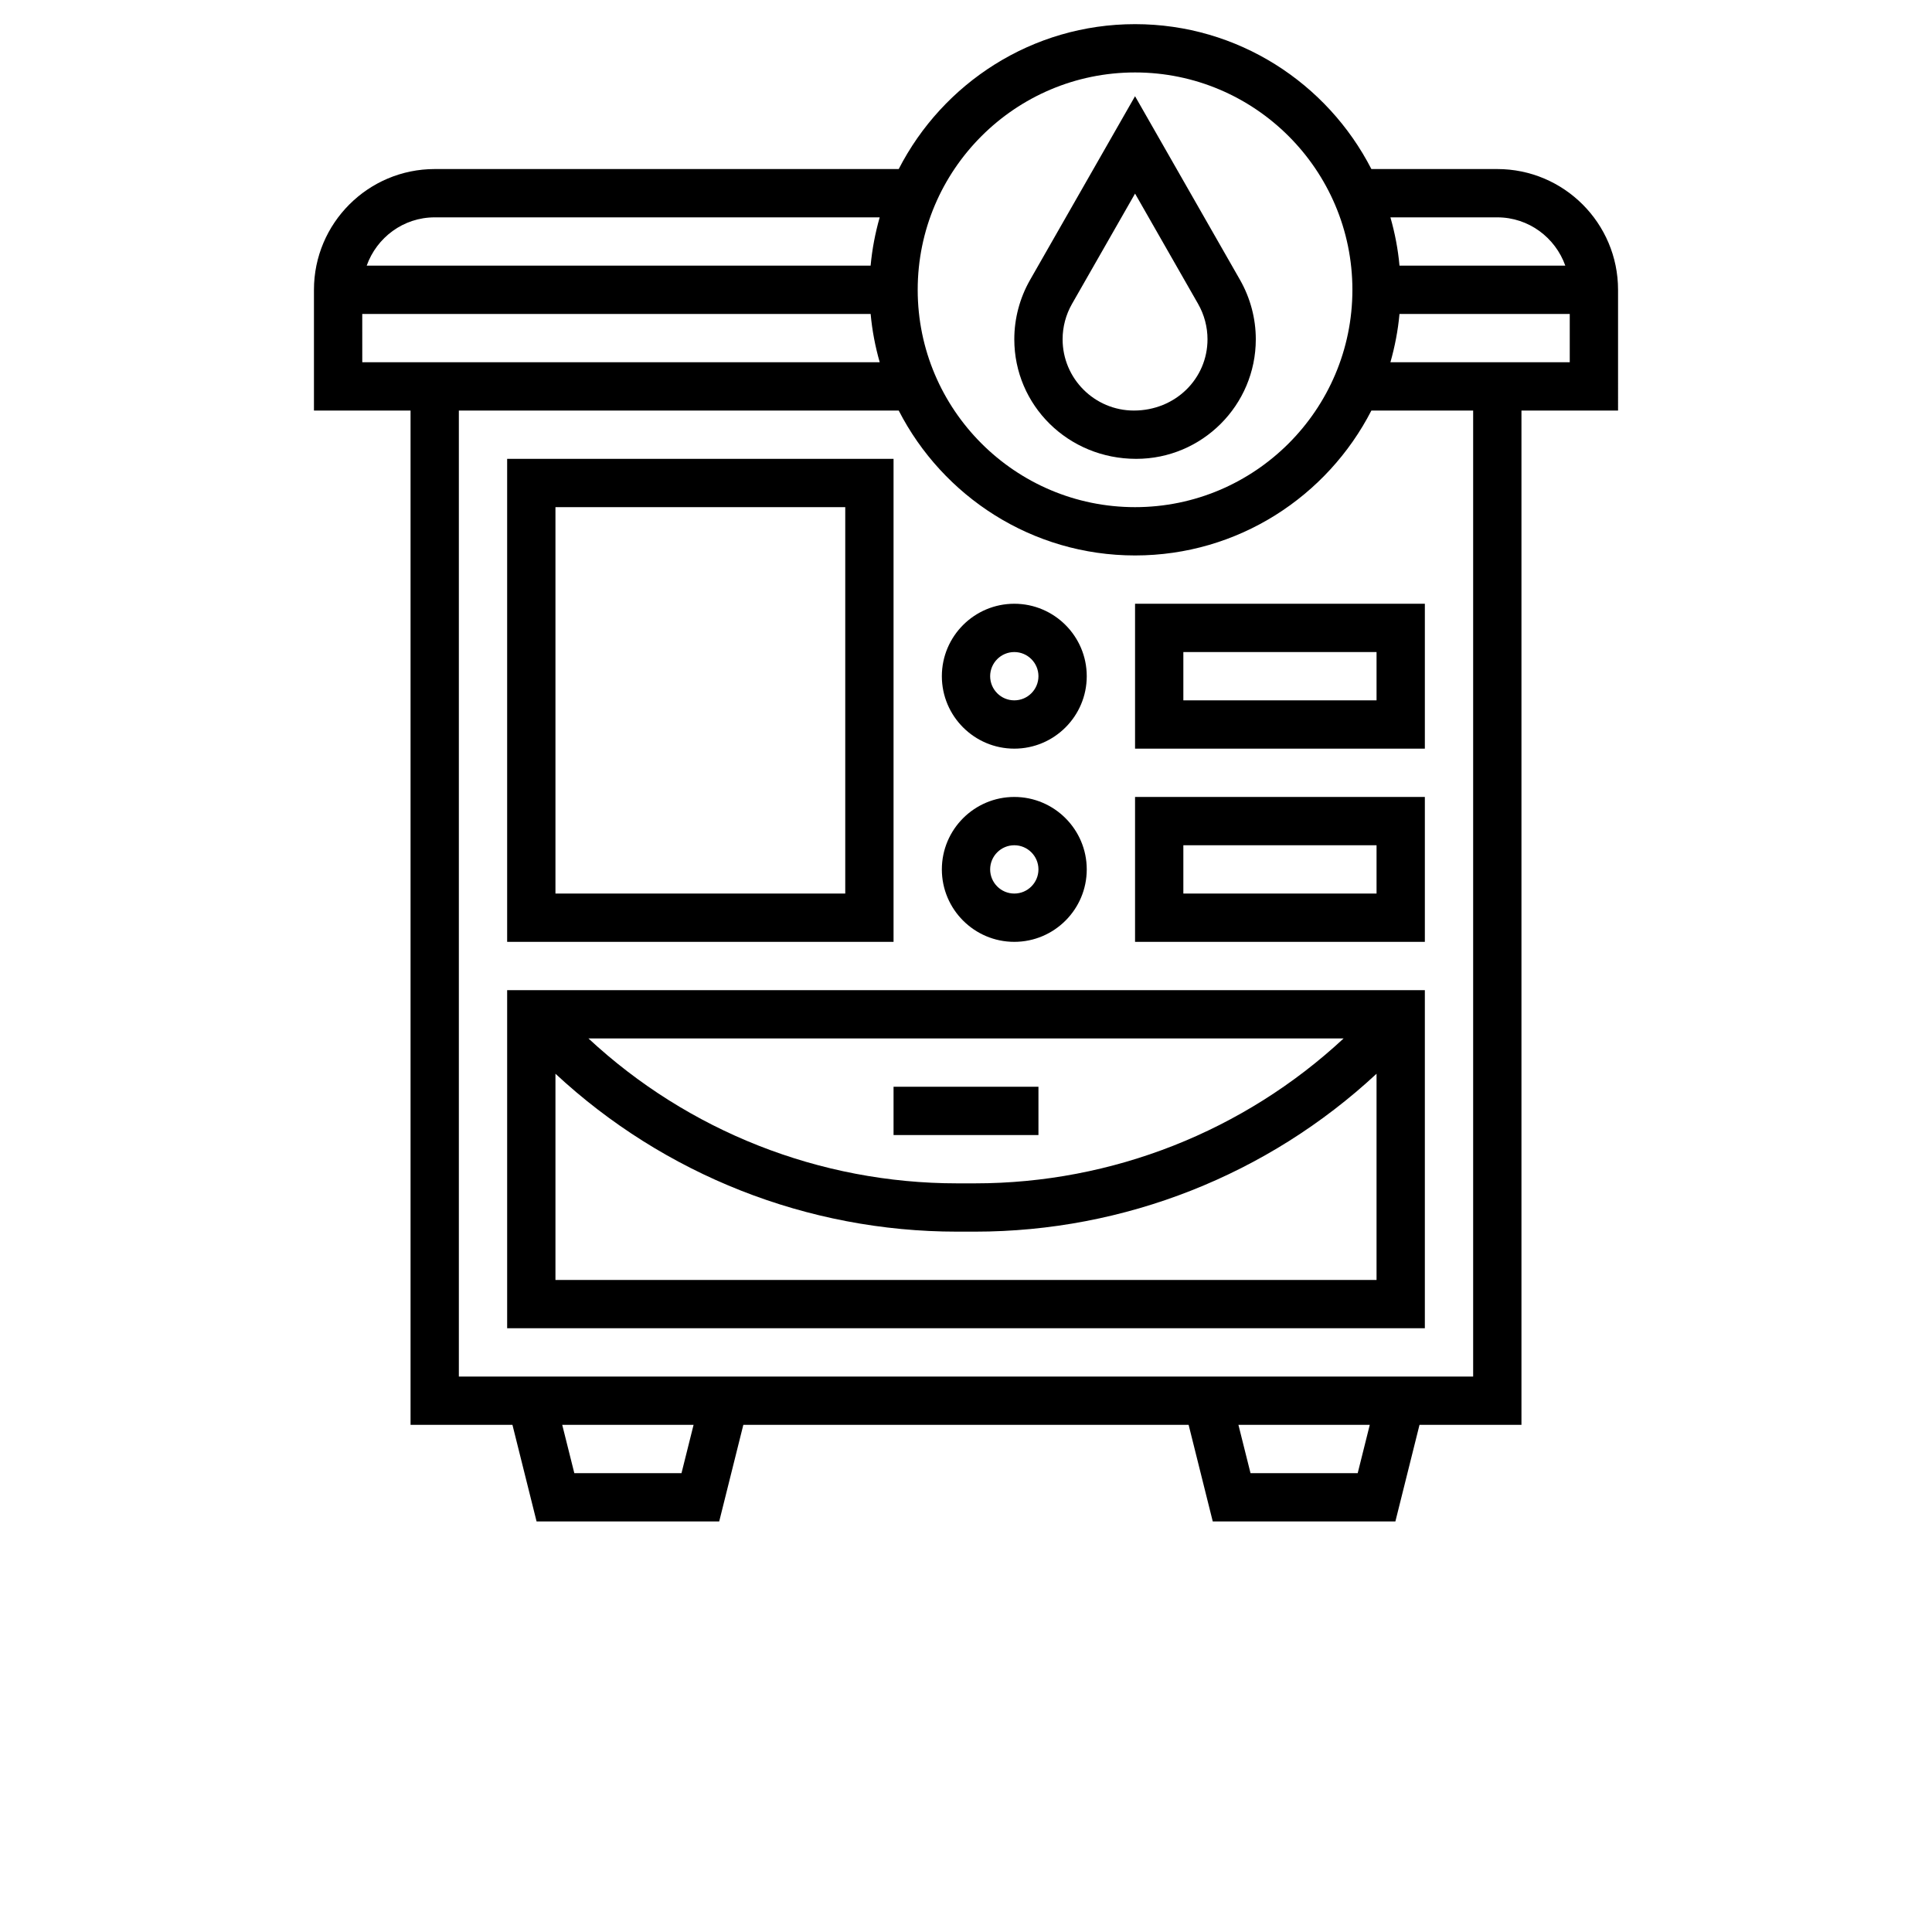<?xml version="1.0" encoding="UTF-8"?>
<svg width="700pt" height="700pt" version="1.1" viewBox="0 0 700 700" xmlns="http://www.w3.org/2000/svg" xmlns:xlink="http://www.w3.org/1999/xlink">
 <g>
  <path d="m411.68 166.25c23.887 0 43.32-19.434 43.32-43.32 0-7.516-1.977-14.953-5.703-21.5l-38.047-66.57-38.047 66.578c-3.727 6.539-5.703 13.977-5.703 21.492 0 23.887 19.434 43.32 44.18 43.32zm-23.277-56.133 22.848-39.977 22.848 39.98c2.223 3.891 3.402 8.328 3.402 12.809 0 14.234-11.586 25.82-26.68 25.82-14.234 0-25.82-11.586-25.82-25.82 0-4.481 1.18-8.918 3.402-12.812z"/>
  <path d="m586.25 105c0-24.125-19.625-43.75-43.75-43.75h-45.621c-15.969-31.113-48.32-52.5-85.629-52.5s-69.66 21.387-85.629 52.5h-168.12c-24.125 0-43.75 19.625-43.75 43.75v43.75h35v367.5h36.918l8.742 35h66.168l8.742-35h161.34l8.742 35h66.168l8.742-35h36.938v-367.5h35zm-43.75-26.25c11.391 0 21.016 7.34 24.641 17.5h-60.078c-0.543-6.019-1.68-11.855-3.289-17.5zm-131.25-52.5c43.426 0 78.75 35.332 78.75 78.75s-35.324 78.75-78.75 78.75-78.75-35.332-78.75-78.75 35.324-78.75 78.75-78.75zm-253.75 52.5h161.23c-1.602 5.644-2.738 11.48-3.289 17.5h-182.58c3.625-10.16 13.25-17.5 24.641-17.5zm-26.25 35h184.2c0.543 6.019 1.68 11.855 3.289 17.5h-187.48zm115.67 420h-38.832l-4.383-17.5h47.59zm245 0h-38.832l-4.383-17.5h47.59zm41.832-35h-367.5v-350h159.37c15.969 31.113 48.309 52.5 85.629 52.5s69.66-21.387 85.629-52.5h36.871zm-29.977-367.5c1.602-5.644 2.738-11.48 3.289-17.5h61.688v17.5z"/>
  <path d="m183.75 481.25h332.5v-122.5h-332.5zm17.5-17.5v-74.715c39.34 36.582 91.254 57.215 145.51 57.215h6.477c54.258 0 106.17-20.633 145.51-57.215v74.715zm11.953-87.5h273.61c-36.109 33.566-83.754 52.5-133.56 52.5h-6.477c-49.816 0-97.469-18.934-133.57-52.5z"/>
  <path d="m323.75 393.75h52.5v17.5h-52.5z"/>
  <path d="m411.25 341.25h105v-52.5h-105zm17.5-35h70v17.5h-70z"/>
  <path d="m411.25 271.25h105v-52.5h-105zm17.5-35h70v17.5h-70z"/>
  <path d="m367.5 341.25c14.473 0 26.25-11.777 26.25-26.25s-11.777-26.25-26.25-26.25-26.25 11.777-26.25 26.25 11.777 26.25 26.25 26.25zm0-35c4.828 0 8.75 3.93 8.75 8.75s-3.922 8.75-8.75 8.75-8.75-3.93-8.75-8.75 3.922-8.75 8.75-8.75z"/>
  <path d="m367.5 271.25c14.473 0 26.25-11.777 26.25-26.25s-11.777-26.25-26.25-26.25-26.25 11.777-26.25 26.25 11.777 26.25 26.25 26.25zm0-35c4.828 0 8.75 3.93 8.75 8.75s-3.922 8.75-8.75 8.75-8.75-3.93-8.75-8.75 3.922-8.75 8.75-8.75z"/>
  <path d="m323.75 166.25h-140v175h140zm-17.5 157.5h-105v-140h105z"/>
 </g>
</svg>
